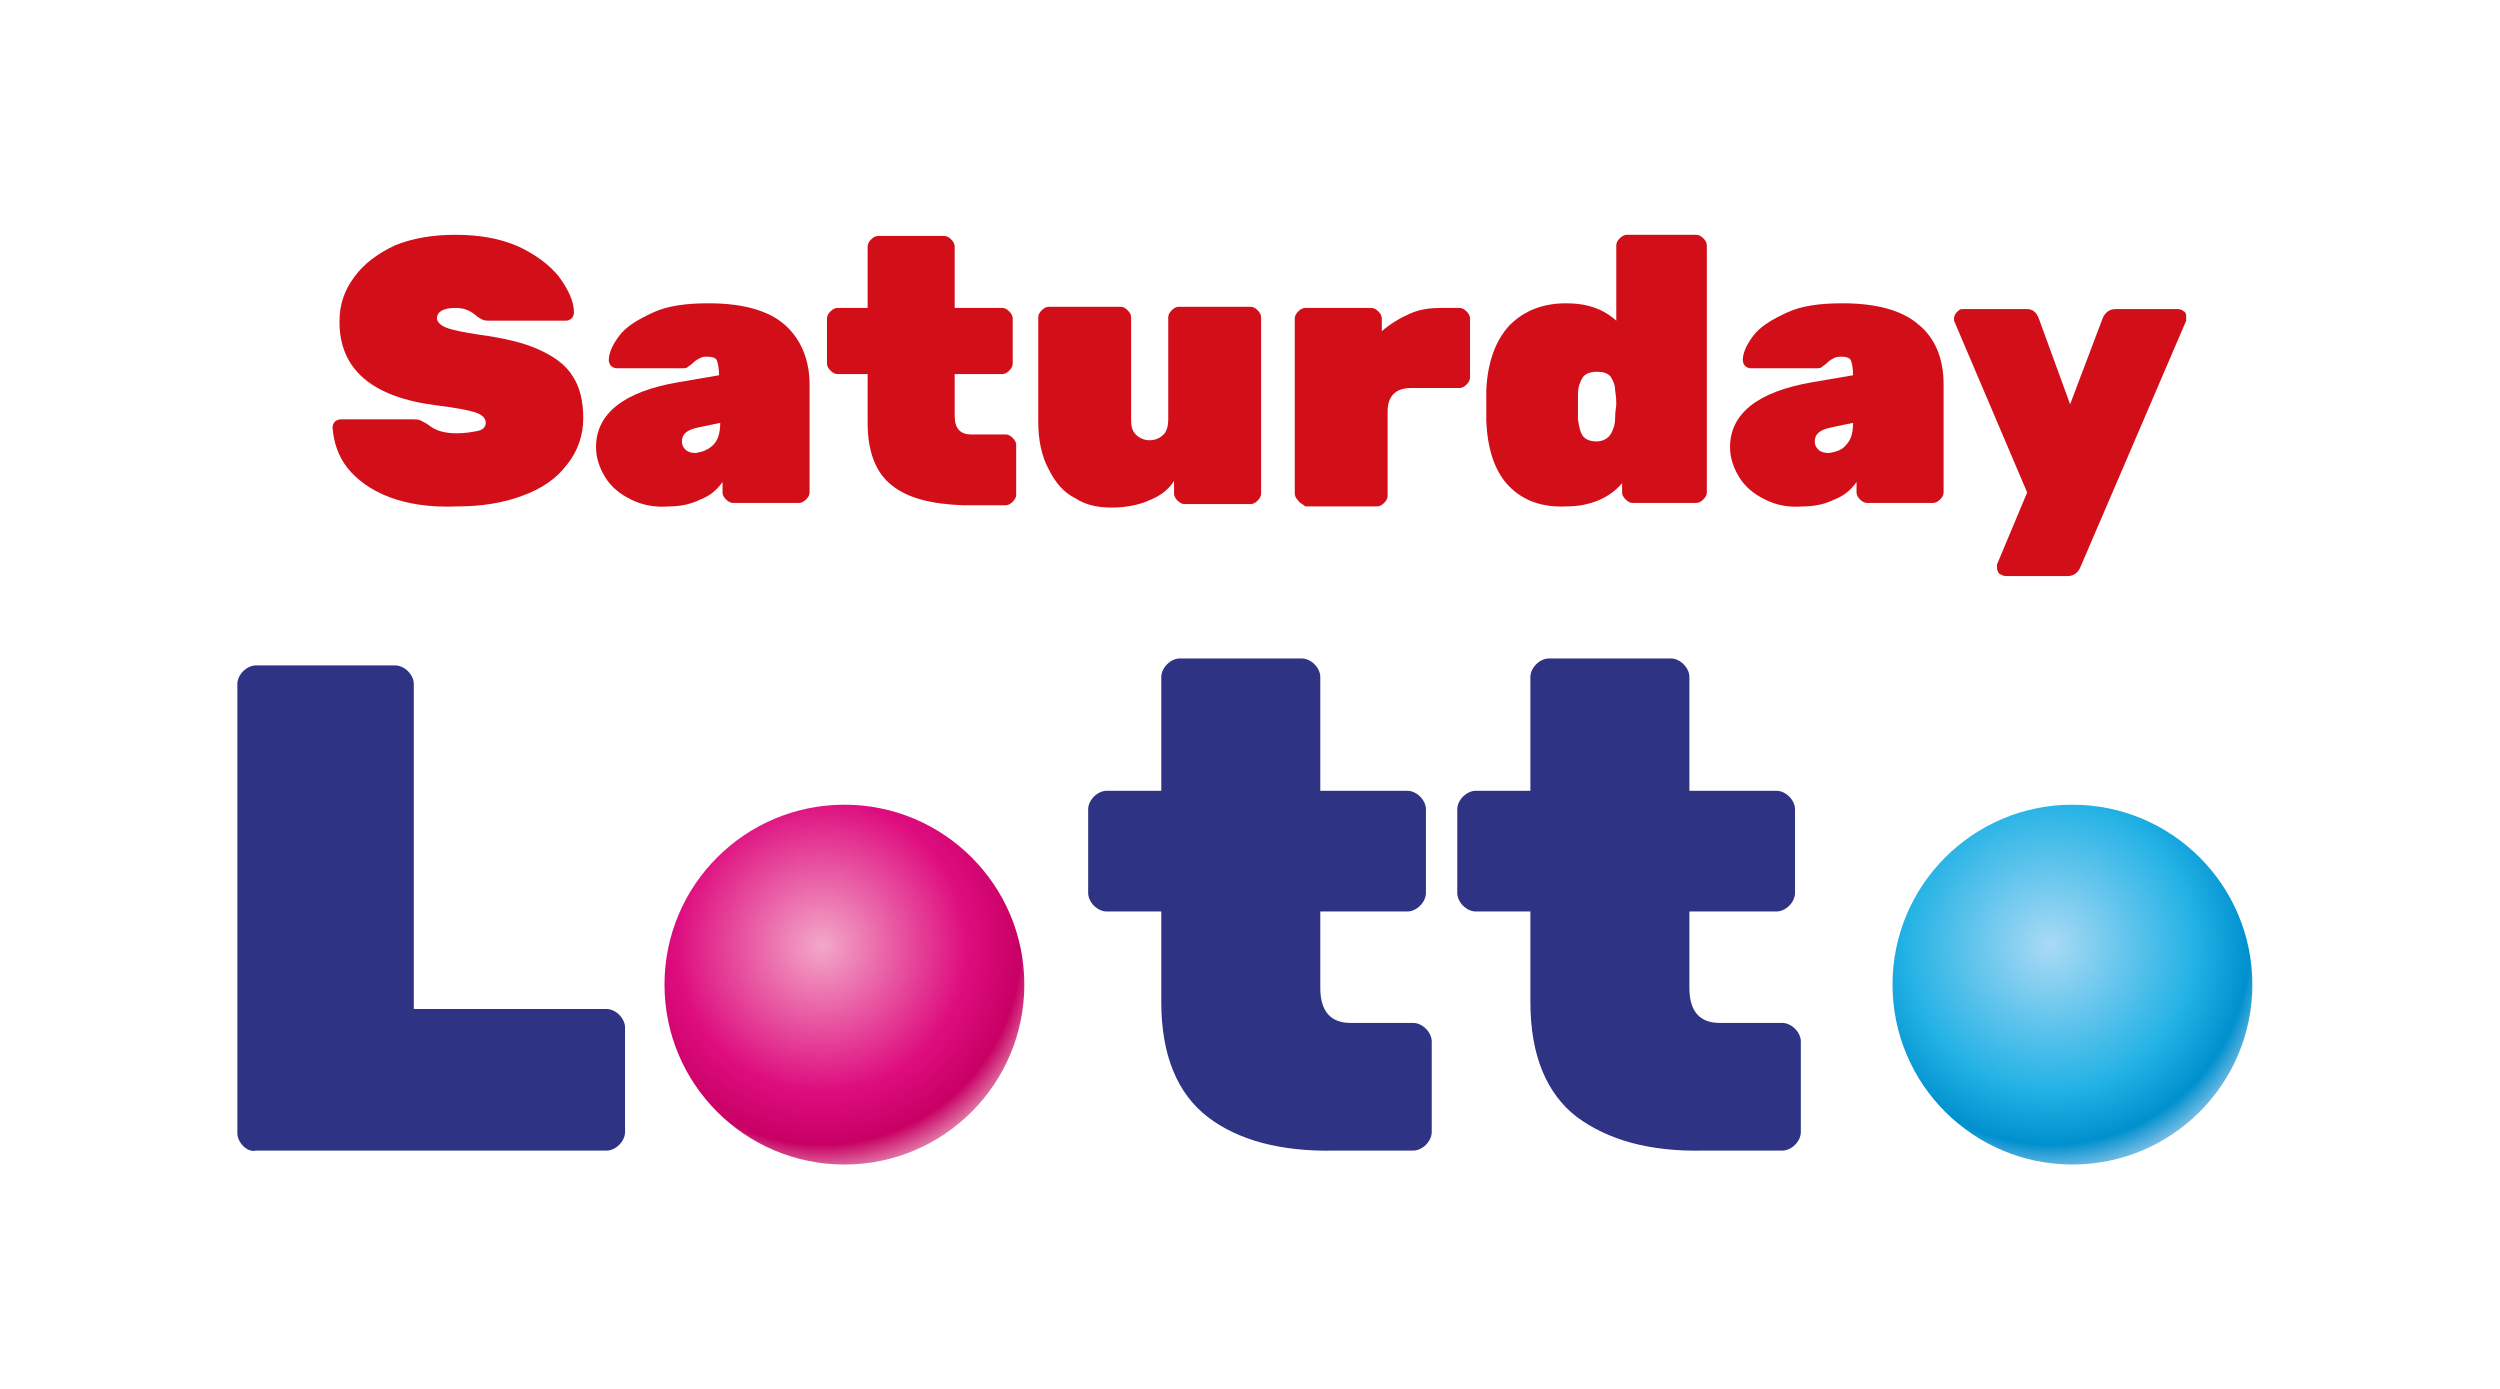 <?xml version="1.0" encoding="UTF-8"?>
<svg width="234px" height="130px" viewBox="0 0 234 130" version="1.1" xmlns="http://www.w3.org/2000/svg" xmlns:xlink="http://www.w3.org/1999/xlink">
    <title>saturday_lotto</title>
    <defs>
        <radialGradient cx="43.821%" cy="39.177%" fx="43.821%" fy="39.177%" r="67.28%" id="radialGradient-1">
            <stop stop-color="#AADAF5" offset="0%"></stop>
            <stop stop-color="#23B2E5" offset="59.97%"></stop>
            <stop stop-color="#0090CE" offset="82.16%"></stop>
            <stop stop-color="#C6DBF3" offset="100%"></stop>
        </radialGradient>
        <radialGradient cx="43.676%" cy="39.177%" fx="43.676%" fy="39.177%" r="67.28%" id="radialGradient-2">
            <stop stop-color="#F3A8C8" offset="0%"></stop>
            <stop stop-color="#DE0D7F" offset="59.97%"></stop>
            <stop stop-color="#C80064" offset="82.16%"></stop>
            <stop stop-color="#F2C6D3" offset="100%"></stop>
        </radialGradient>
    </defs>
    <g id="Bg" stroke="none" stroke-width="1" fill="none" fill-rule="evenodd">
        <g id="Logos" transform="translate(-1280, -1066)">
            <g id="saturday_lotto" transform="translate(1280, 1066)">
                <rect id="Rectangle" x="0" y="0" width="234" height="130" rx="2"></rect>
                <g id="Group" transform="translate(22, 21)" fill-rule="nonzero">
                    <circle id="Oval" fill="url(#radialGradient-1)" cx="171.98" cy="71.16" r="16.84"></circle>
                    <circle id="Oval" fill="url(#radialGradient-2)" cx="57.037" cy="71.16" r="16.84"></circle>
                    <g transform="translate(8.691, 0)" fill="#D20F19">
                        <path d="M5.758,25.531 C4.02,24.879 2.716,23.901 1.847,22.815 C0.978,21.728 0.543,20.425 0.435,19.012 C0.435,18.795 0.543,18.578 0.652,18.469 C0.76,18.36 0.978,18.252 1.195,18.252 L7.931,18.252 C8.257,18.252 8.474,18.252 8.691,18.36 C8.909,18.469 9.126,18.578 9.452,18.795 C10.104,19.338 10.973,19.556 12.059,19.556 C12.82,19.556 13.472,19.447 14.015,19.338 C14.558,19.23 14.775,18.904 14.775,18.578 C14.775,18.143 14.449,17.817 13.798,17.6 C13.146,17.383 11.951,17.165 10.212,16.948 C4.128,16.188 1.086,13.58 1.086,9.126 C1.086,7.496 1.521,6.193 2.499,4.889 C3.368,3.694 4.672,2.716 6.301,1.956 C7.931,1.304 9.778,0.978 11.951,0.978 C14.123,0.978 16.079,1.304 17.817,2.064 C19.447,2.825 20.751,3.802 21.62,4.889 C22.489,6.084 23.032,7.17 23.032,8.257 C23.032,8.474 22.923,8.691 22.815,8.8 C22.706,8.909 22.489,9.017 22.272,9.017 L15.21,9.017 C14.884,9.017 14.667,9.017 14.449,8.909 C14.232,8.8 14.015,8.691 13.798,8.474 C13.254,8.04 12.711,7.822 11.951,7.822 C10.864,7.822 10.212,8.148 10.212,8.8 C10.212,9.126 10.538,9.452 11.081,9.669 C11.625,9.886 12.711,10.104 14.123,10.321 C16.514,10.647 18.36,11.081 19.773,11.733 C21.185,12.385 22.272,13.146 22.923,14.232 C23.575,15.21 23.901,16.514 23.901,18.143 C23.901,19.773 23.358,21.294 22.38,22.489 C21.402,23.793 19.99,24.77 18.143,25.422 C16.405,26.074 14.341,26.4 12.168,26.4 C9.56,26.509 7.496,26.183 5.758,25.531 Z" id="Path"></path>
                        <path d="M28.356,25.748 C27.269,25.205 26.509,24.553 25.965,23.684 C25.422,22.815 25.096,21.837 25.096,20.859 C25.096,17.709 27.704,15.644 32.81,14.775 L36.612,14.123 L36.612,14.123 C36.612,13.472 36.504,12.928 36.395,12.711 C36.286,12.494 35.96,12.385 35.526,12.385 C35.309,12.385 35.091,12.385 34.874,12.494 C34.657,12.602 34.44,12.711 34.222,12.928 C34.005,13.146 33.788,13.254 33.679,13.363 C33.57,13.472 33.353,13.472 33.027,13.472 L32.919,13.472 L27.052,13.472 C26.835,13.472 26.617,13.363 26.509,13.254 C26.4,13.146 26.291,12.928 26.291,12.711 C26.291,12.059 26.617,11.299 27.269,10.43 C27.921,9.56 29.007,8.909 30.42,8.257 C31.832,7.605 33.57,7.388 35.635,7.388 C38.785,7.388 41.175,8.04 42.696,9.343 C44.217,10.647 45.086,12.602 45.086,14.993 L45.086,25.096 C45.086,25.314 44.978,25.531 44.76,25.748 C44.543,25.965 44.326,26.074 44.109,26.074 L37.916,26.074 C37.699,26.074 37.481,25.965 37.264,25.748 C37.047,25.531 36.938,25.314 36.938,25.096 L36.938,24.119 C36.395,24.879 35.743,25.422 34.874,25.748 C34.005,26.183 33.027,26.4 31.941,26.4 C30.637,26.509 29.442,26.291 28.356,25.748 Z M36.069,20.642 C36.504,20.207 36.721,19.556 36.721,18.578 L36.721,18.578 L34.657,19.012 C33.57,19.23 33.136,19.664 33.136,20.316 C33.136,20.642 33.244,20.859 33.462,21.077 C33.679,21.294 34.005,21.402 34.44,21.402 C35.091,21.294 35.635,21.077 36.069,20.642 Z" id="Shape"></path>
                        <path d="M52.8,24.444 C51.279,23.249 50.519,21.294 50.519,18.578 L50.519,14.015 L47.694,14.015 C47.477,14.015 47.259,13.906 47.042,13.689 C46.825,13.472 46.716,13.254 46.716,13.037 L46.716,8.8 C46.716,8.583 46.825,8.365 47.042,8.148 C47.259,7.931 47.477,7.822 47.694,7.822 L50.519,7.822 L50.519,2.064 C50.519,1.847 50.627,1.63 50.844,1.412 C51.062,1.195 51.279,1.086 51.496,1.086 L57.689,1.086 C57.906,1.086 58.123,1.195 58.341,1.412 C58.558,1.63 58.667,1.847 58.667,2.064 L58.667,7.822 L63.121,7.822 C63.338,7.822 63.556,7.931 63.773,8.148 C63.99,8.365 64.099,8.583 64.099,8.8 L64.099,13.037 C64.099,13.254 63.99,13.472 63.773,13.689 C63.556,13.906 63.338,14.015 63.121,14.015 L58.667,14.015 L58.667,17.926 C58.667,19.121 59.21,19.664 60.188,19.664 L63.447,19.664 C63.664,19.664 63.881,19.773 64.099,19.99 C64.316,20.207 64.425,20.425 64.425,20.642 L64.425,25.314 C64.425,25.531 64.316,25.748 64.099,25.965 C63.881,26.183 63.664,26.291 63.447,26.291 L59.427,26.291 C56.494,26.183 54.321,25.64 52.8,24.444 Z" id="Path"></path>
                        <path d="M69.965,25.64 C68.879,25.096 68.119,24.227 67.467,22.923 C66.815,21.728 66.489,20.207 66.489,18.469 L66.489,8.691 C66.489,8.474 66.598,8.257 66.815,8.04 C67.032,7.822 67.249,7.714 67.467,7.714 L74.202,7.714 C74.42,7.714 74.637,7.822 74.854,8.04 C75.072,8.257 75.18,8.474 75.18,8.691 L75.18,18.252 C75.18,18.904 75.289,19.338 75.615,19.664 C75.941,19.99 76.375,20.207 76.919,20.207 C77.462,20.207 77.896,19.99 78.222,19.664 C78.548,19.338 78.657,18.795 78.657,18.252 L78.657,8.691 C78.657,8.474 78.765,8.257 78.983,8.04 C79.2,7.822 79.417,7.714 79.635,7.714 L86.37,7.714 C86.588,7.714 86.805,7.822 87.022,8.04 C87.24,8.257 87.348,8.474 87.348,8.691 L87.348,25.205 C87.348,25.422 87.24,25.64 87.022,25.857 C86.805,26.074 86.588,26.183 86.37,26.183 L80.178,26.183 C79.96,26.183 79.743,26.074 79.526,25.857 C79.309,25.64 79.2,25.422 79.2,25.205 L79.2,24.01 C78.657,24.879 77.896,25.422 76.81,25.857 C75.832,26.291 74.637,26.509 73.333,26.509 C72.138,26.509 70.943,26.291 69.965,25.64 Z" id="Path"></path>
                        <path d="M90.825,25.857 C90.607,25.64 90.499,25.422 90.499,25.205 L90.499,8.8 C90.499,8.583 90.607,8.365 90.825,8.148 C91.042,7.931 91.259,7.822 91.477,7.822 L97.669,7.822 C97.886,7.822 98.104,7.931 98.321,8.148 C98.538,8.365 98.647,8.583 98.647,8.8 L98.647,9.995 C99.407,9.343 100.277,8.8 101.254,8.365 C102.232,7.931 103.21,7.822 104.188,7.822 L105.926,7.822 C106.143,7.822 106.36,7.931 106.578,8.148 C106.795,8.365 106.904,8.583 106.904,8.8 L106.904,14.341 C106.904,14.558 106.795,14.775 106.578,14.993 C106.36,15.21 106.143,15.319 105.926,15.319 L101.363,15.319 C99.951,15.319 99.19,16.079 99.19,17.491 L99.19,25.422 C99.19,25.64 99.081,25.857 98.864,26.074 C98.647,26.291 98.43,26.4 98.212,26.4 L91.477,26.4 C91.259,26.183 90.933,26.074 90.825,25.857 Z" id="Path"></path>
                        <path d="M110.598,24.553 C109.294,23.249 108.533,21.185 108.425,18.36 L108.425,16.948 L108.425,15.536 C108.533,12.928 109.294,10.864 110.598,9.452 C112.01,8.04 113.748,7.388 115.921,7.388 C117.877,7.388 119.398,7.931 120.593,9.017 L120.593,1.956 C120.593,1.738 120.701,1.521 120.919,1.304 C121.136,1.086 121.353,0.978 121.57,0.978 L128.089,0.978 C128.306,0.978 128.523,1.086 128.741,1.304 C128.958,1.521 129.067,1.738 129.067,1.956 L129.067,25.096 C129.067,25.314 128.958,25.531 128.741,25.748 C128.523,25.965 128.306,26.074 128.089,26.074 L122.114,26.074 C121.896,26.074 121.679,25.965 121.462,25.748 C121.244,25.531 121.136,25.314 121.136,25.096 L121.136,24.227 C119.941,25.64 118.094,26.4 115.921,26.4 C113.64,26.509 111.901,25.857 110.598,24.553 Z M120.049,19.664 C120.267,19.338 120.484,18.795 120.484,18.143 C120.484,17.491 120.593,17.057 120.593,16.84 C120.593,16.622 120.593,16.188 120.484,15.536 C120.484,14.993 120.267,14.558 120.049,14.232 C119.723,13.906 119.398,13.798 118.746,13.798 C118.094,13.798 117.659,14.015 117.442,14.341 C117.225,14.667 117.007,15.21 117.007,15.862 C117.007,16.079 117.007,16.514 117.007,17.057 C117.007,17.6 117.007,18.035 117.007,18.252 C117.116,19.012 117.225,19.447 117.442,19.773 C117.659,20.099 118.094,20.316 118.746,20.316 C119.398,20.316 119.832,19.99 120.049,19.664 Z" id="Shape"></path>
                        <path d="M134.499,25.748 C133.412,25.205 132.652,24.553 132.109,23.684 C131.565,22.815 131.24,21.837 131.24,20.859 C131.24,17.709 133.847,15.644 138.953,14.775 L142.756,14.123 L142.756,14.123 C142.756,13.472 142.647,12.928 142.538,12.711 C142.43,12.494 142.104,12.385 141.669,12.385 C141.452,12.385 141.235,12.385 141.017,12.494 C140.8,12.602 140.583,12.711 140.365,12.928 C140.148,13.146 139.931,13.254 139.822,13.363 C139.714,13.472 139.496,13.472 139.17,13.472 L139.062,13.472 L133.195,13.472 C132.978,13.472 132.76,13.363 132.652,13.254 C132.543,13.146 132.435,12.928 132.435,12.711 C132.435,12.059 132.76,11.299 133.412,10.43 C134.064,9.56 135.151,8.909 136.563,8.257 C137.975,7.605 139.714,7.388 141.778,7.388 C144.928,7.388 147.319,8.04 148.84,9.343 C150.469,10.647 151.23,12.602 151.23,14.993 L151.23,25.096 C151.23,25.314 151.121,25.531 150.904,25.748 C150.686,25.965 150.469,26.074 150.252,26.074 L144.059,26.074 C143.842,26.074 143.625,25.965 143.407,25.748 C143.19,25.531 143.081,25.314 143.081,25.096 L143.081,24.119 C142.538,24.879 141.886,25.422 141.017,25.748 C140.148,26.183 139.17,26.4 138.084,26.4 C136.672,26.509 135.585,26.291 134.499,25.748 Z M142.104,20.642 C142.538,20.207 142.756,19.556 142.756,18.578 L142.756,18.578 L140.691,19.012 C139.605,19.23 139.17,19.664 139.17,20.316 C139.17,20.642 139.279,20.859 139.496,21.077 C139.714,21.294 140.04,21.402 140.474,21.402 C141.235,21.294 141.778,21.077 142.104,20.642 Z" id="Shape"></path>
                        <path d="M156.444,32.701 C156.336,32.593 156.227,32.375 156.227,32.158 C156.227,32.158 156.227,32.049 156.227,32.049 C156.227,31.941 156.227,31.941 156.227,31.832 L159.052,25.096 L152.207,9.017 C152.207,8.909 152.207,8.909 152.207,8.8 C152.207,8.583 152.316,8.365 152.533,8.148 C152.751,7.931 152.859,7.931 153.077,7.931 L159.052,7.931 C159.595,7.931 159.921,8.257 160.138,8.8 L163.072,16.84 L166.114,8.8 C166.331,8.257 166.765,7.931 167.309,7.931 L173.175,7.931 C173.393,7.931 173.61,8.04 173.719,8.148 C173.936,8.257 173.936,8.474 173.936,8.691 C173.936,8.8 173.936,8.909 173.936,9.017 L164.049,32.049 C163.832,32.593 163.398,32.919 162.854,32.919 L157.096,32.919 C156.77,32.919 156.662,32.81 156.444,32.701 Z" id="Path"></path>
                    </g>
                    <path d="M0.76,86.262 C0.435,85.936 0.217,85.501 0.217,85.067 L0.217,43.022 C0.217,42.588 0.435,42.153 0.76,41.827 C1.086,41.501 1.521,41.284 1.956,41.284 L14.993,41.284 C15.427,41.284 15.862,41.501 16.188,41.827 C16.514,42.153 16.731,42.588 16.731,43.022 L16.731,73.442 L34.765,73.442 C35.2,73.442 35.635,73.659 35.96,73.985 C36.286,74.311 36.504,74.746 36.504,75.18 L36.504,84.958 C36.504,85.393 36.286,85.827 35.96,86.153 C35.635,86.479 35.2,86.696 34.765,86.696 L1.956,86.696 C1.521,86.805 1.086,86.588 0.76,86.262 Z" id="Path" fill="#2E3384"></path>
                    <path d="M91.042,83.546 C88.217,81.373 86.696,77.788 86.696,72.79 L86.696,64.316 L81.59,64.316 C81.156,64.316 80.721,64.099 80.395,63.773 C80.069,63.447 79.852,63.012 79.852,62.578 L79.852,54.756 C79.852,54.321 80.069,53.886 80.395,53.56 C80.721,53.235 81.156,53.017 81.59,53.017 L86.696,53.017 L86.696,42.37 C86.696,41.936 86.914,41.501 87.24,41.175 C87.565,40.849 88,40.632 88.435,40.632 L99.842,40.632 C100.277,40.632 100.711,40.849 101.037,41.175 C101.363,41.501 101.58,41.936 101.58,42.37 L101.58,53.017 L109.728,53.017 C110.163,53.017 110.598,53.235 110.923,53.56 C111.249,53.886 111.467,54.321 111.467,54.756 L111.467,62.578 C111.467,63.012 111.249,63.447 110.923,63.773 C110.598,64.099 110.163,64.316 109.728,64.316 L101.58,64.316 L101.58,71.486 C101.58,73.659 102.558,74.746 104.405,74.746 L110.272,74.746 C110.706,74.746 111.141,74.963 111.467,75.289 C111.793,75.615 112.01,76.049 112.01,76.484 L112.01,84.958 C112.01,85.393 111.793,85.827 111.467,86.153 C111.141,86.479 110.706,86.696 110.272,86.696 L102.884,86.696 C97.886,86.805 93.867,85.719 91.042,83.546 Z" id="Path" fill="#2E3384"></path>
                    <path d="M125.59,83.546 C122.765,81.373 121.244,77.788 121.244,72.79 L121.244,64.316 L116.138,64.316 C115.704,64.316 115.269,64.099 114.943,63.773 C114.617,63.447 114.4,63.012 114.4,62.578 L114.4,54.756 C114.4,54.321 114.617,53.886 114.943,53.56 C115.269,53.235 115.704,53.017 116.138,53.017 L121.244,53.017 L121.244,42.37 C121.244,41.936 121.462,41.501 121.788,41.175 C122.114,40.849 122.548,40.632 122.983,40.632 L134.39,40.632 C134.825,40.632 135.259,40.849 135.585,41.175 C135.911,41.501 136.128,41.936 136.128,42.37 L136.128,53.017 L144.277,53.017 C144.711,53.017 145.146,53.235 145.472,53.56 C145.798,53.886 146.015,54.321 146.015,54.756 L146.015,62.578 C146.015,63.012 145.798,63.447 145.472,63.773 C145.146,64.099 144.711,64.316 144.277,64.316 L136.128,64.316 L136.128,71.486 C136.128,73.659 137.106,74.746 138.953,74.746 L144.82,74.746 C145.254,74.746 145.689,74.963 146.015,75.289 C146.341,75.615 146.558,76.049 146.558,76.484 L146.558,84.958 C146.558,85.393 146.341,85.827 146.015,86.153 C145.689,86.479 145.254,86.696 144.82,86.696 L137.432,86.696 C132.435,86.805 128.523,85.719 125.59,83.546 Z" id="Path" fill="#2E3384"></path>
                </g>
            </g>
        </g>
    </g>
</svg>